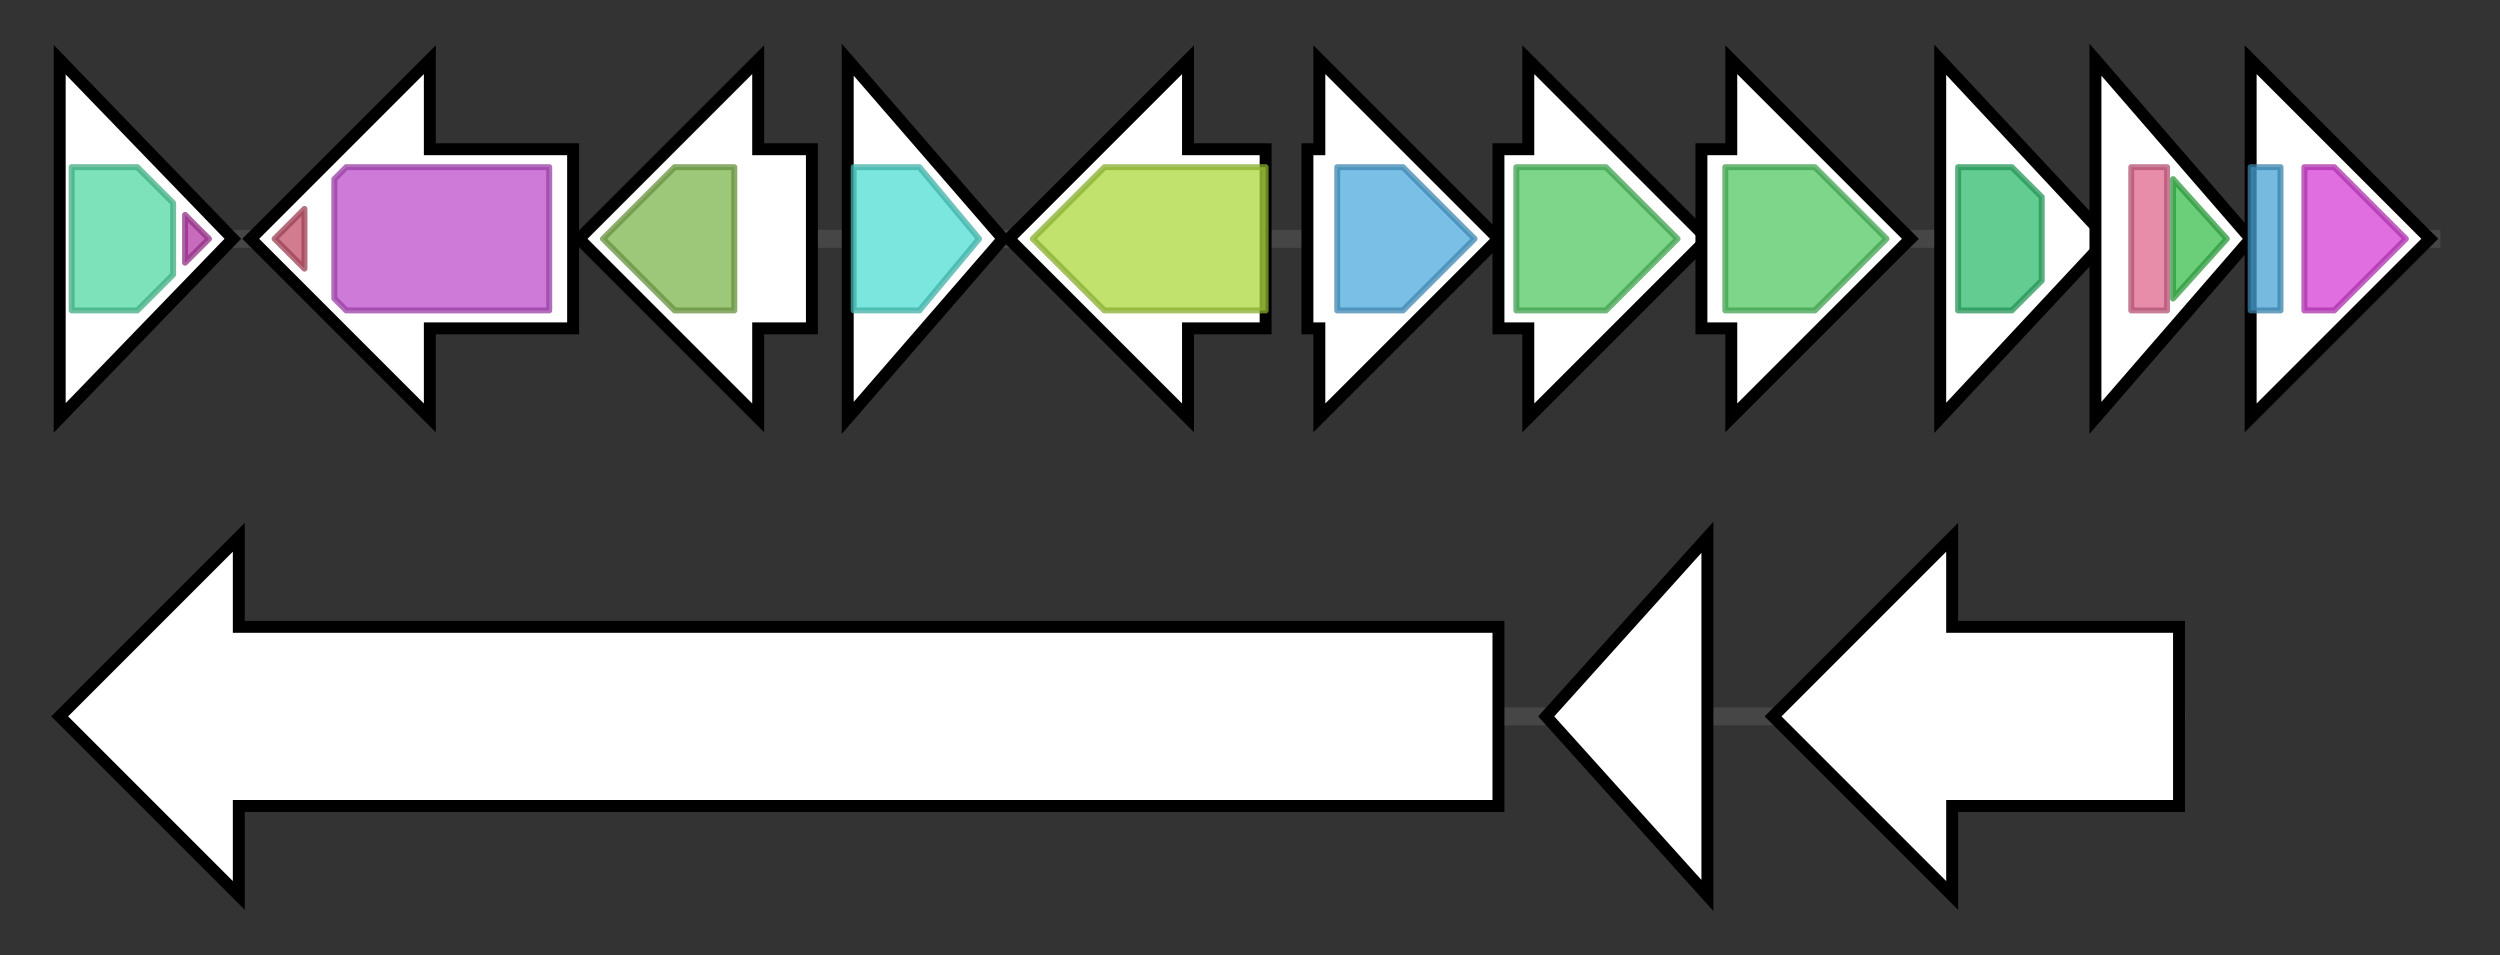 <svg version="1.1" baseProfile="full" xmlns="http://www.w3.org/2000/svg" width="418.767" height="160">
	<rect width="100%" height="100%" fill="#333333" stroke="none"/>
	<g>
		<line x1="10" y1="40.0" x2="408.767" y2="40.0" style="stroke:rgb(70,70,70); stroke-width:3 "/>
		<g>
			<title> (VC0771)
vibriobactin-specific isochorismatase</title>
			<polygon class=" (VC0771)
vibriobactin-specific isochorismatase" points="10,10 39,40 10,70" fill="rgb(255,255,255)" fill-opacity="1.0" stroke="rgb(0,0,0)" stroke-width="2"  />
			<g>
				<title>Isochorismatase (PF00857)
"Isochorismatase family"</title>
				<polygon class="PF00857" points="12,28 23,28 29,34 29,46 23,52 12,52" stroke-linejoin="round" width="17" height="24" fill="rgb(82,216,163)" stroke="rgb(65,172,130)" stroke-width="1" opacity="0.75" />
			</g>
			<g>
				<title>PP-binding (PF00550)
"Phosphopantetheine attachment site"</title>
				<polygon class="PF00550" points="31,36 35,40 31,44" stroke-linejoin="round" width="6" height="24" fill="rgb(181,58,166)" stroke="rgb(144,46,132)" stroke-width="1" opacity="0.75" />
			</g>
		</g>
		<g>
			<title> (VC0772)
vibriobactin-specific 2,3-dihydroxybenzoate-AMP ligase</title>
			<polygon class=" (VC0772)
vibriobactin-specific 2,3-dihydroxybenzoate-AMP ligase" points="96,25 72,25 72,10 42,40 72,70 72,55 96,55" fill="rgb(255,255,255)" fill-opacity="1.0" stroke="rgb(0,0,0)" stroke-width="2"  />
			<g>
				<title>AMP-binding_C (PF13193)
"AMP-binding enzyme C-terminal domain"</title>
				<polygon class="PF13193" points="46,40 51,35 51,45" stroke-linejoin="round" width="7" height="24" fill="rgb(195,82,106)" stroke="rgb(156,65,84)" stroke-width="1" opacity="0.75" />
			</g>
			<g>
				<title>AMP-binding (PF00501)
"AMP-binding enzyme"</title>
				<polygon class="PF00501" points="56,30 58,28 92,28 92,52 58,52 56,50" stroke-linejoin="round" width="36" height="24" fill="rgb(189,78,204)" stroke="rgb(151,62,163)" stroke-width="1" opacity="0.75" />
			</g>
		</g>
		<g>
			<title> (VC0773)
vibriobactin-specific isochorismate synthase</title>
			<polygon class=" (VC0773)
vibriobactin-specific isochorismate synthase" points="136,25 127,25 127,10 97,40 127,70 127,55 136,55" fill="rgb(255,255,255)" fill-opacity="1.0" stroke="rgb(0,0,0)" stroke-width="2"  />
			<g>
				<title>Chorismate_bind (PF00425)
"chorismate binding enzyme"</title>
				<polygon class="PF00425" points="101,40 113,28 123,28 123,52 113,52" stroke-linejoin="round" width="25" height="24" fill="rgb(126,181,77)" stroke="rgb(100,144,61)" stroke-width="1" opacity="0.75" />
			</g>
		</g>
		<g>
			<title> (VC0774)
2,3-dihydroxybenzoate-2,3-dehydrogenase</title>
			<polygon class=" (VC0774)
2,3-dihydroxybenzoate-2,3-dehydrogenase" points="142,10 168,40 142,70" fill="rgb(255,255,255)" fill-opacity="1.0" stroke="rgb(0,0,0)" stroke-width="2"  />
			<g>
				<title>adh_short_C2 (PF13561)
"Enoyl-(Acyl carrier protein) reductase"</title>
				<polygon class="PF13561" points="143,28 154,28 164,40 154,52 143,52" stroke-linejoin="round" width="24" height="24" fill="rgb(79,221,209)" stroke="rgb(63,176,167)" stroke-width="1" opacity="0.75" />
			</g>
		</g>
		<g>
			<title> (VC0775)
vibriobactin synthesis protein</title>
			<polygon class=" (VC0775)
vibriobactin synthesis protein" points="212,25 199,25 199,10 169,40 199,70 199,55 212,55" fill="rgb(255,255,255)" fill-opacity="1.0" stroke="rgb(0,0,0)" stroke-width="2"  />
			<g>
				<title>Condensation (PF00668)
"Condensation domain"</title>
				<polygon class="PF00668" points="173,40 185,28 212,28 212,52 185,52" stroke-linejoin="round" width="42" height="24" fill="rgb(172,217,60)" stroke="rgb(137,173,47)" stroke-width="1" opacity="0.75" />
			</g>
		</g>
		<g>
			<title> (VC0776)
iron-enterobactin transporter substrate-binding protein</title>
			<polygon class=" (VC0776)
iron-enterobactin transporter substrate-binding protein" points="219,25 221,25 221,10 251,40 221,70 221,55 219,55" fill="rgb(255,255,255)" fill-opacity="1.0" stroke="rgb(0,0,0)" stroke-width="2"  />
			<g>
				<title>Peripla_BP_2 (PF01497)
"Periplasmic binding protein"</title>
				<polygon class="PF01497" points="224,28 235,28 247,40 235,52 224,52" stroke-linejoin="round" width="24" height="24" fill="rgb(78,169,221)" stroke="rgb(62,135,176)" stroke-width="1" opacity="0.75" />
			</g>
		</g>
		<g>
			<title> (VC0777)
ferric vibriobactin ABC transporter permease</title>
			<polygon class=" (VC0777)
ferric vibriobactin ABC transporter permease" points="251,25 256,25 256,10 286,40 256,70 256,55 251,55" fill="rgb(255,255,255)" fill-opacity="1.0" stroke="rgb(0,0,0)" stroke-width="2"  />
			<g>
				<title>FecCD (PF01032)
"FecCD transport family"</title>
				<polygon class="PF01032" points="254,28 269,28 281,40 269,52 254,52" stroke-linejoin="round" width="31" height="24" fill="rgb(82,200,99)" stroke="rgb(65,160,79)" stroke-width="1" opacity="0.75" />
			</g>
		</g>
		<g>
			<title> (VC0778)
ferric vibriobactin ABC transporter permease</title>
			<polygon class=" (VC0778)
ferric vibriobactin ABC transporter permease" points="285,25 290,25 290,10 320,40 290,70 290,55 285,55" fill="rgb(255,255,255)" fill-opacity="1.0" stroke="rgb(0,0,0)" stroke-width="2"  />
			<g>
				<title>FecCD (PF01032)
"FecCD transport family"</title>
				<polygon class="PF01032" points="289,28 304,28 316,40 304,52 289,52" stroke-linejoin="round" width="31" height="24" fill="rgb(82,200,99)" stroke="rgb(65,160,79)" stroke-width="1" opacity="0.75" />
			</g>
		</g>
		<g>
			<title> (VC0779)
ferric vibriobactin ABC transporter ATP-binding protein</title>
			<polygon class=" (VC0779)
ferric vibriobactin ABC transporter ATP-binding protein" points="325,10 353,40 325,70" fill="rgb(255,255,255)" fill-opacity="1.0" stroke="rgb(0,0,0)" stroke-width="2"  />
			<g>
				<title>ABC_tran (PF00005)
"ABC transporter"</title>
				<polygon class="PF00005" points="328,28 337,28 342,33 342,47 337,52 328,52" stroke-linejoin="round" width="14" height="24" fill="rgb(46,186,108)" stroke="rgb(36,148,86)" stroke-width="1" opacity="0.75" />
			</g>
		</g>
		<g>
			<title> (VC0780)
vibriobactin synthase component D</title>
			<polygon class=" (VC0780)
vibriobactin synthase component D" points="351,10 377,40 351,70" fill="rgb(255,255,255)" fill-opacity="1.0" stroke="rgb(0,0,0)" stroke-width="2"  />
			<g>
				<title>4PPT_N (PF17837)
"4'-phosphopantetheinyl transferase N-terminal domain"</title>
				<rect class="PF17837" x="357" y="28" stroke-linejoin="round" width="6" height="24" fill="rgb(223,103,142)" stroke="rgb(178,82,113)" stroke-width="1" opacity="0.75" />
			</g>
			<g>
				<title>ACPS (PF01648)
"4'-phosphopantetheinyl transferase superfamily"</title>
				<polygon class="PF01648" points="364,30 373,40 364,50" stroke-linejoin="round" width="10" height="24" fill="rgb(58,190,78)" stroke="rgb(46,152,62)" stroke-width="1" opacity="0.75" />
			</g>
		</g>
		<g>
			<title> (VC0781)
LysR family transcriptional regulator</title>
			<polygon class=" (VC0781)
LysR family transcriptional regulator" points="377,25 377,25 377,10 407,40 377,70 377,55 377,55" fill="rgb(255,255,255)" fill-opacity="1.0" stroke="rgb(0,0,0)" stroke-width="2"  />
			<g>
				<title>HTH_1 (PF00126)
"Bacterial regulatory helix-turn-helix protein, lysR family"</title>
				<rect class="PF00126" x="377" y="28" stroke-linejoin="round" width="5" height="24" fill="rgb(72,163,212)" stroke="rgb(57,130,169)" stroke-width="1" opacity="0.75" />
			</g>
			<g>
				<title>LysR_substrate (PF03466)
"LysR substrate binding domain"</title>
				<polygon class="PF03466" points="386,28 391,28 403,40 391,52 386,52" stroke-linejoin="round" width="20" height="24" fill="rgb(214,62,213)" stroke="rgb(171,49,170)" stroke-width="1" opacity="0.75" />
			</g>
		</g>
	</g>
	<g>
		<line x1="10" y1="120.0" x2="366.033" y2="120.0" style="stroke:rgb(70,70,70); stroke-width:3 "/>
		<g>
			<title>vibF (VC2209)
nonribosomal peptide synthetase VibF</title>
			<polygon class="vibF (VC2209)
nonribosomal peptide synthetase VibF" points="251,105 40,105 40,90 10,120 40,150 40,135 251,135" fill="rgb(255,255,255)" fill-opacity="1.0" stroke="rgb(0,0,0)" stroke-width="2"  />
		</g>
		<g>
			<title> (VC2210)
vibriobactin utilization protein ViuB</title>
			<polygon class=" (VC2210)
vibriobactin utilization protein ViuB" points="259,120 286,90 286,150" fill="rgb(255,255,255)" fill-opacity="1.0" stroke="rgb(0,0,0)" stroke-width="2"  />
		</g>
		<g>
			<title> (VC2211)
ferric vibriobactin receptor</title>
			<polygon class=" (VC2211)
ferric vibriobactin receptor" points="365,105 327,105 327,90 297,120 327,150 327,135 365,135" fill="rgb(255,255,255)" fill-opacity="1.0" stroke="rgb(0,0,0)" stroke-width="2"  />
		</g>
	</g>
</svg>
